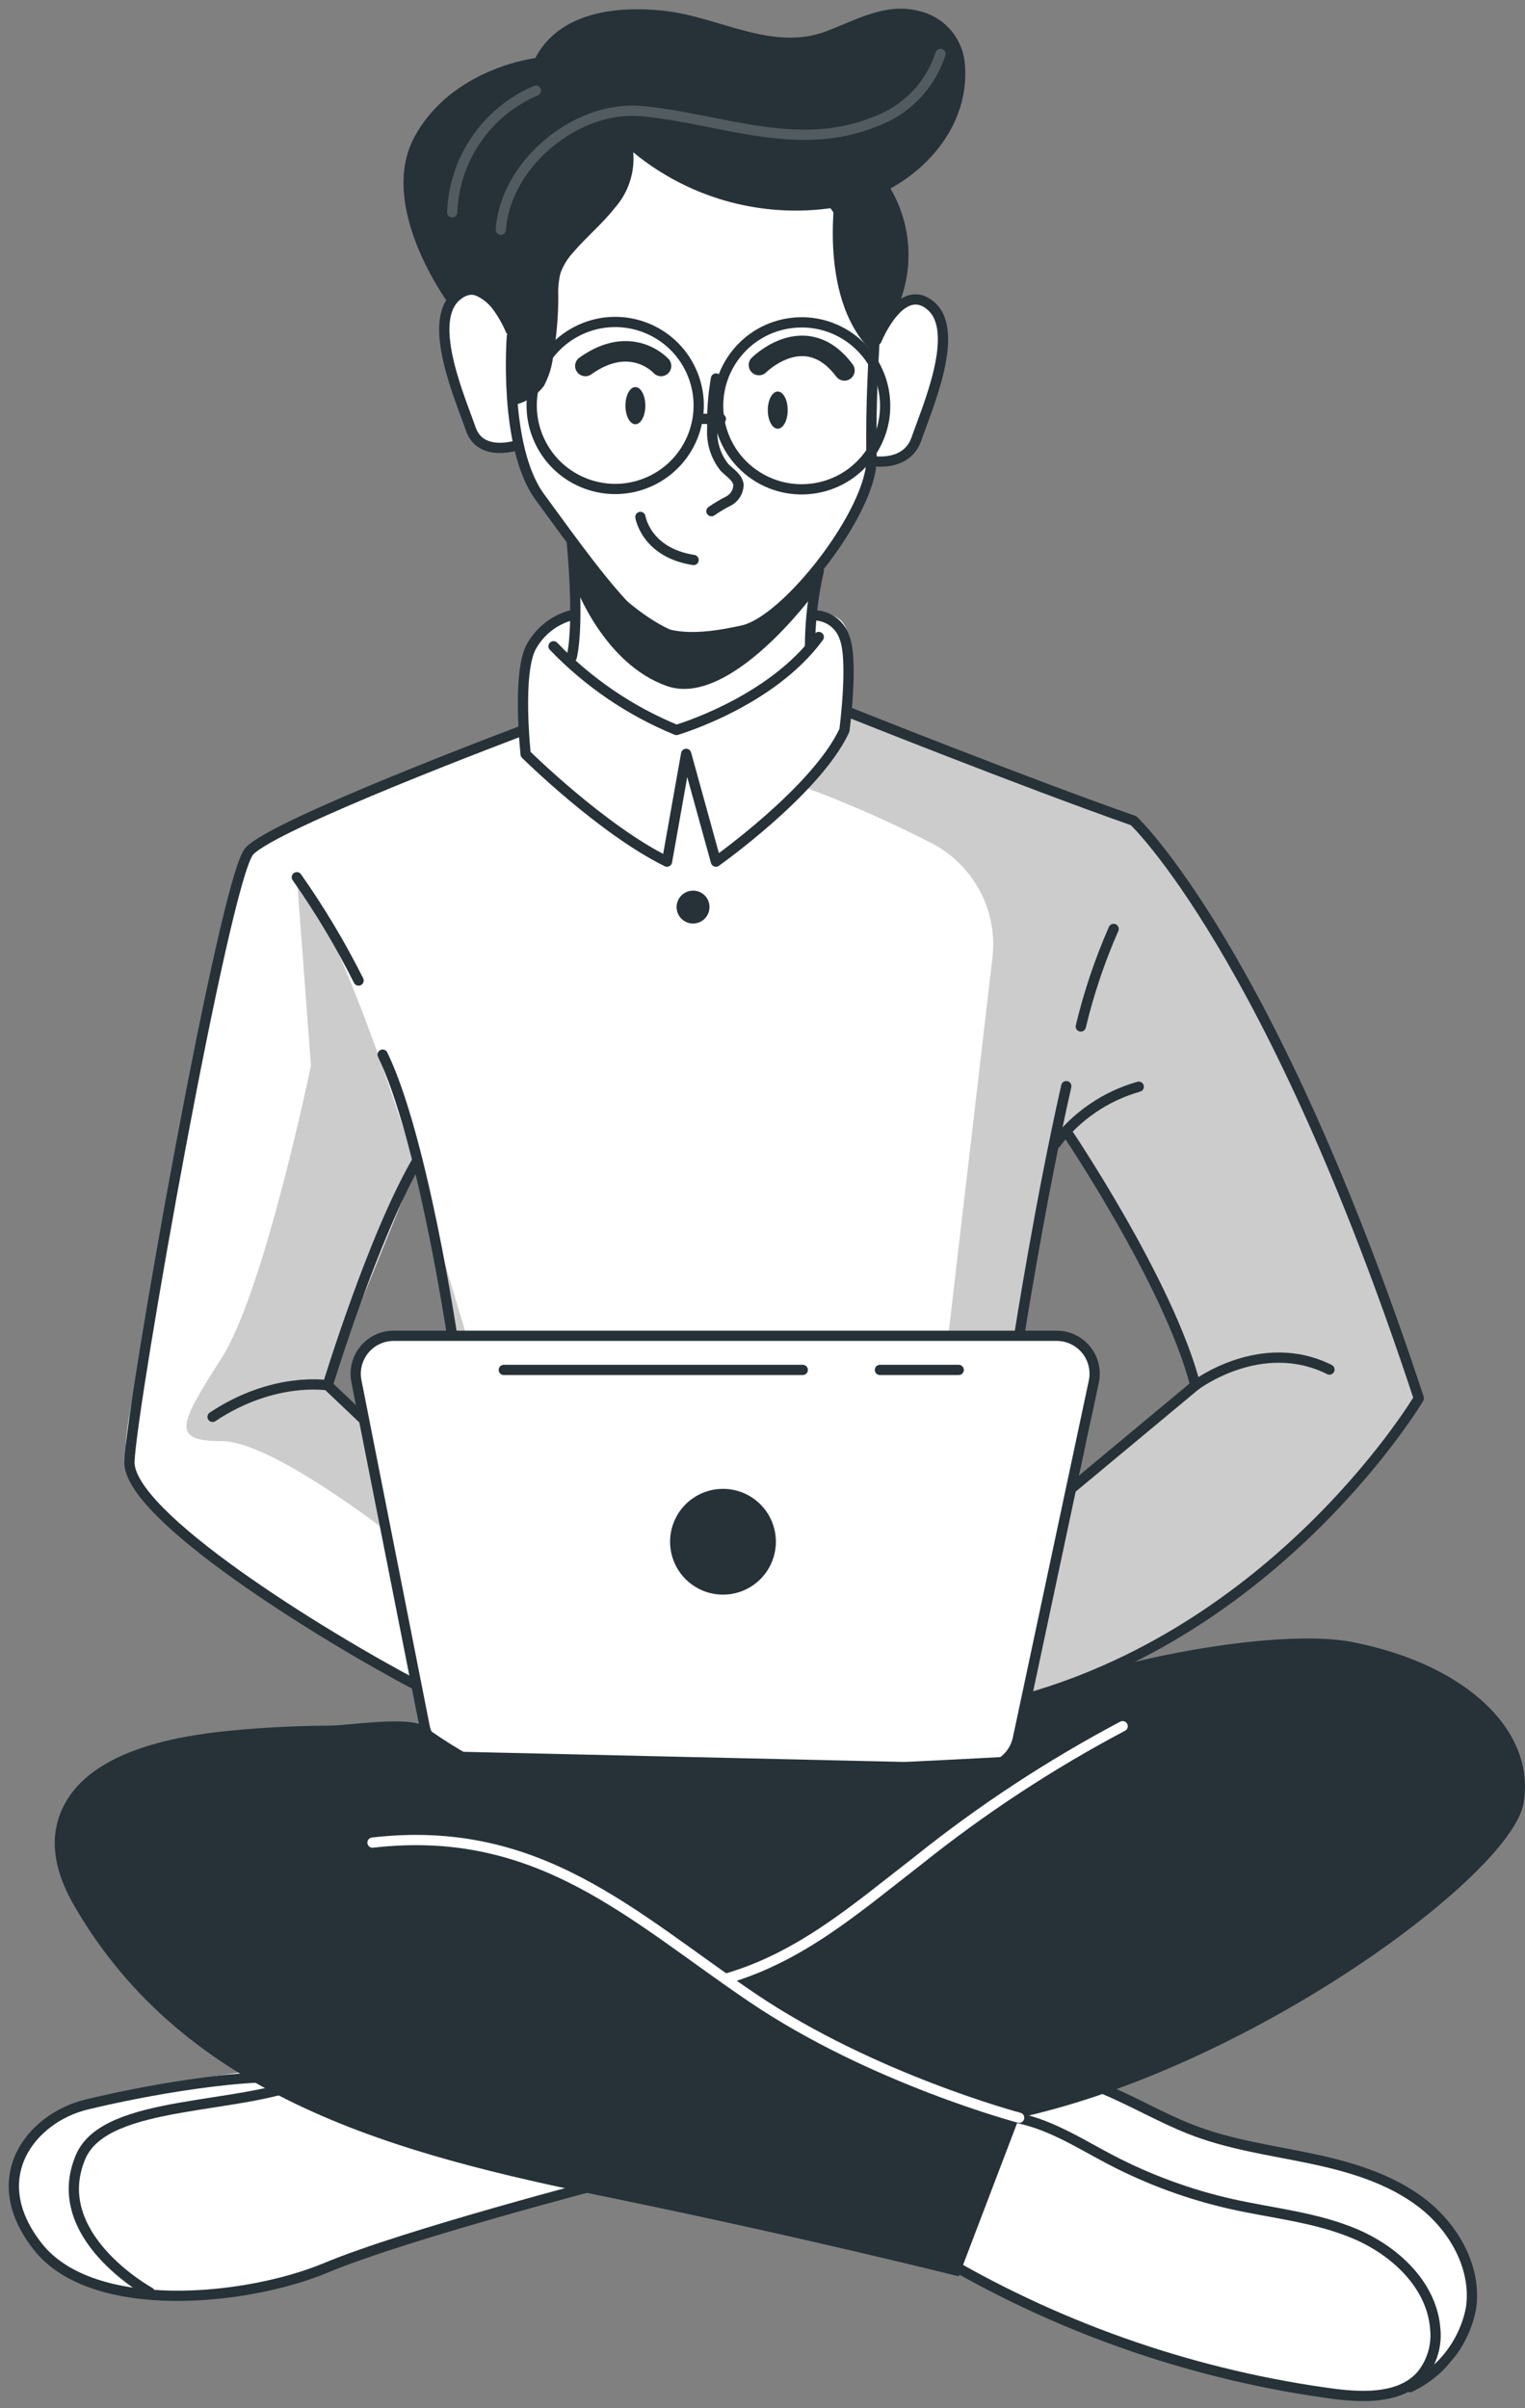 <svg width="164" height="259" viewBox="0 0 164 259" fill="none" xmlns="http://www.w3.org/2000/svg">
<rect x="0" y="0" width="164" height="259" fill="#808080" stroke="none"/>
<path d="M69.86 233.47C69.86 233.47 40.86 241.78 36.81 243.22C33.13 244.52 23.15 248.02 15.66 246.93C14.937 246.826 14.222 246.672 13.52 246.47C5.93 244.21 2.52 242.1 1.52 237.33C0.52 232.56 4.3 229.04 7.94 226.79C11.58 224.54 31.32 222.19 31.32 222.19L36.09 223.59L69.86 233.47Z" fill="white"/>
<path d="M15.66 246.93C14.937 246.826 14.222 246.672 13.52 246.47C5.93 244.21 2.52 242.1 1.52 237.33C0.52 232.56 4.3 229.04 7.94 226.79C11.58 224.54 31.32 222.19 31.32 222.19L36.09 223.59C31.77 225.59 15.69 226.68 12.18 228.7C8.67 230.72 6.98 234.52 9.05 239.7C10.16 242.4 13.12 245.05 15.66 246.93Z" fill="white"/>
<path d="M65.5 234.65C65.5 234.65 43.72 240.29 35.08 243.9C26.44 247.51 9.97 249.09 4.08 241.65C-1.81 234.21 3.4 227.79 9.27 226.36C15.14 224.93 27.01 222.68 33.49 223.59" stroke="#263238" stroke-width="1.103" stroke-linecap="round" stroke-linejoin="round"/>
<path d="M16.09 246.54C16.09 246.54 5.01 240.46 8.69 231.94C11.41 225.66 26.19 227.02 33.51 223.59" stroke="#263238" stroke-width="1.103" stroke-linecap="round" stroke-linejoin="round"/>
<path d="M158.19 248.28C157.89 251.28 156.84 254.09 153.84 255.86C151.84 257.04 149 257.74 144.93 257.7C134.76 257.57 115.64 250.3 115.64 250.3L97.74 240.4L107.05 225.67L109.6 221.67L116.18 223.15C116.18 223.15 121.63 226.24 127.11 228.7C132.59 231.16 145.9 231.7 150.59 235.47C155.28 239.24 158.7 243.34 158.19 248.28Z" fill="white"/>
<path d="M158.19 248.28C157.89 251.28 156.84 254.09 153.84 255.86C154.704 252.911 154.528 249.754 153.34 246.92C151.34 242.43 144.83 238.47 136.27 237.81C127.71 237.15 121.16 233.15 117.73 231.36C115.05 229.97 109.4 226.93 107.05 225.67L109.6 221.67L116.18 223.15C116.18 223.15 121.63 226.24 127.11 228.7C132.59 231.16 145.9 231.7 150.59 235.47C155.28 239.24 158.7 243.34 158.19 248.28Z" fill="white"/>
<path d="M101.71 243.18C114.595 250.67 128.835 255.533 143.61 257.49C146.87 257.88 150.66 257.94 152.84 255.49C153.42 254.782 153.852 253.965 154.109 253.087C154.367 252.21 154.446 251.289 154.34 250.38C153.95 245.78 150.08 242.14 145.84 240.31C141.6 238.48 136.93 238.06 132.42 237.05C127.935 236.039 123.599 234.452 119.52 232.33C116.28 230.64 113.15 228.59 109.58 227.83C106.01 227.07 101.76 227.99 99.85 231.11" stroke="#263238" stroke-width="1.103" stroke-linecap="round" stroke-linejoin="round"/>
<path d="M151.64 256.74C153.316 255.938 154.78 254.755 155.918 253.286C157.055 251.817 157.833 250.103 158.19 248.28C158.84 243.95 156.37 239.59 152.9 236.93C149.43 234.27 145.08 233.01 140.79 232.12C136.5 231.23 132.11 230.63 128 229C121.73 226.54 115.54 221.7 109 223.43" stroke="#263238" stroke-width="1.103" stroke-linecap="round" stroke-linejoin="round"/>
<path d="M121.91 88.26L91.62 76.74L91.24 76.59C91.24 76.59 91.35 75.79 91.44 74.59C91.63 72.17 91.73 68.23 90.59 66.9C88.9 64.9 84.12 66.58 79.45 64.44C74.78 62.3 66.15 66.13 66.15 66.13C66.15 66.13 59.91 64.98 57.15 69.48C55.75 73.11 56.23 78.48 56.23 78.48L55.66 78.68C52.05 80.03 32.41 87.42 28.26 90.39C23.67 93.64 18.59 127.01 16.96 136.81C15.33 146.61 12.43 155.44 13.9 158.81C15.37 162.18 36.47 178.43 48.61 182.62C60.75 186.81 103.8 185.62 103.8 185.62C103.8 185.62 104.5 185.43 105.75 185.03C113.03 182.69 138.86 173.03 152.57 150.35C152.59 150.39 139.31 106.86 121.91 88.26ZM40.07 144.39C37.84 145.97 39.07 152.09 39.07 152.09L35.28 148.75L44.8 125.34L48.86 143.34C48.86 143.34 42.3 142.82 40.07 144.39V144.39ZM116.23 159.26C115.18 159.8 119.23 148.55 117.31 146C115.39 143.45 109.6 143.69 109.6 143.69L110.09 140.62L113.52 123.02L114.66 121.67C114.66 121.67 126.44 141.86 128.55 148.98C128.55 149 115.71 159.26 116.23 159.26Z" fill="white"/>
<path d="M64.72 15.25L49.08 31.85C49.08 31.85 46.93 33.76 47.78 38.57C48.63 43.38 50.63 47.57 52.14 47.85C53.335 48.059 54.547 48.166 55.76 48.17C55.76 48.17 59.11 55.43 61.49 58.28C61.49 58.28 62.31 69.49 61.87 72.6C61.87 72.6 67.49 77.51 72.78 78.13C78.07 78.75 86.24 70.65 86.24 70.65L88.24 60.73C88.24 60.73 93.04 53.45 93.36 51.51C93.68 49.57 95.88 50.07 96.96 49.11C98.04 48.15 100.53 43.88 100.96 39.84C101.39 35.8 101.4 31.16 96.71 32.52C92.64 31.43 95.19 22.83 95.19 22.83L88.04 16.53L64.72 15.25Z" fill="white"/>
<path opacity="0.5" d="M91.62 76.74C91.384 77.358 91.114 77.962 90.81 78.55C88.23 83.41 76.99 92.68 76.99 92.68L73.59 82.23L71.73 92.68C67.98 91.04 56.54 81.13 56.54 81.13C56.54 81.13 56.15 80.2 55.68 78.75L56.25 78.55C56.25 78.55 55.77 73.14 57.17 69.55C59.91 65.05 66.17 66.2 66.17 66.2C66.17 66.2 74.8 62.37 79.47 64.51C84.14 66.65 88.92 64.99 90.61 66.97C92.3 68.95 91.26 76.63 91.26 76.63L91.62 76.74Z" fill="white"/>
<path opacity="0.2" d="M121.91 88.26L91.62 76.74L91.24 76.59C91.24 76.59 91.35 75.79 91.44 74.59L90.81 78.52L86.33 84.6C91.119 86.363 95.794 88.421 100.33 90.76C102.501 91.923 104.273 93.712 105.414 95.895C106.555 98.078 107.014 100.553 106.73 103L101.15 150.75L98.86 177.86L105.77 185.03C113.05 182.69 138.88 173.03 152.59 150.35C152.59 150.39 139.31 106.86 121.91 88.26ZM116.23 159.26C115.18 159.8 119.23 148.55 117.31 146C115.39 143.45 109.6 143.69 109.6 143.69L110.09 140.62L113.52 123.02L114.66 121.67C114.66 121.67 126.44 141.86 128.55 148.98C128.55 149 115.71 159.26 116.23 159.26Z" fill="black"/>
<path opacity="0.2" d="M50.87 146L46.16 130.26C46.16 130.26 37.71 101.45 31.92 94.35L33.44 114.61C33.44 114.61 28.44 138.81 23.87 146C19.3 153.19 18.28 155 23.87 155C29.46 155 43.07 165.84 43.07 165.84L42.02 156.84L50.87 146ZM39 152.09L35.21 148.75L44.73 125.34L48.79 143.34C48.79 143.34 42.27 142.85 40.04 144.42C37.81 145.99 39 152.09 39 152.09Z" fill="black"/>
<path d="M61.49 58.28C61.49 58.28 62.35 66.77 61.49 70.65" stroke="#263238" stroke-width="1.103" stroke-linecap="round" stroke-linejoin="round"/>
<path d="M87.11 69.51C87.119 66.78 87.435 64.06 88.05 61.4" stroke="#263238" stroke-width="1.103" stroke-linecap="round" stroke-linejoin="round"/>
<path d="M89.38 21.58C89.38 21.58 94.52 28.03 94.25 32.91C93.98 37.79 93.6 43.57 93.73 49.23C93.86 54.89 84.64 66.75 79.9 67.8C75.16 68.85 71.08 69.12 68.05 66.09C65.02 63.06 61.99 58.85 58.05 53.45C54.11 48.05 55.05 36.2 55.05 36.2" stroke="#263238" stroke-width="1.103" stroke-linecap="round" stroke-linejoin="round"/>
<path d="M77 40.71C76.687 42.482 76.553 44.281 76.6 46.08C76.497 47.596 76.968 49.096 77.92 50.28C78.49 50.86 79.31 51.33 79.42 52.13C79.417 52.49 79.317 52.843 79.131 53.151C78.944 53.459 78.678 53.711 78.36 53.88C77.719 54.204 77.1 54.571 76.51 54.98" stroke="#263238" stroke-width="1.103" stroke-linecap="round" stroke-linejoin="round"/>
<path d="M68.87 55.6C68.87 55.6 69.46 59.43 74.59 60.23" stroke="#263238" stroke-width="1.103" stroke-linecap="round" stroke-linejoin="round"/>
<path d="M69.4 43.63C69.4 44.74 68.92 45.63 68.33 45.63C67.74 45.63 67.26 44.74 67.26 43.63C67.26 42.52 67.74 41.63 68.33 41.63C68.92 41.63 69.4 42.53 69.4 43.63Z" fill="#263238"/>
<path d="M84.71 44.11C84.71 45.22 84.23 46.11 83.64 46.11C83.05 46.11 82.57 45.21 82.57 44.11C82.57 43.01 83.05 42.11 83.64 42.11C84.23 42.11 84.71 43 84.71 44.11Z" fill="#263238"/>
<path d="M81.62 39.26C81.62 39.26 86.62 34.26 90.81 39.84" stroke="#263238" stroke-width="2.206" stroke-linecap="round" stroke-linejoin="round"/>
<path d="M71.09 39.36C71.09 39.36 67.93 35.82 62.95 39.36" stroke="#263238" stroke-width="2.206" stroke-linecap="round" stroke-linejoin="round"/>
<path d="M61.87 63C61.87 63 64.92 71.4 71.73 73.79C78.54 76.18 87.58 63.79 87.58 63.79L87.11 62.18C87.11 62.18 81.18 69.88 74.59 68.57C68 67.26 61.49 58.32 61.49 58.32L61.87 63Z" fill="#263238"/>
<path d="M55.76 47.85C55.76 47.85 51.7 49.28 50.62 46.12C49.54 42.96 45.84 34.63 49.08 31.85C52.32 29.07 54.92 35.52 54.92 35.52" stroke="#263238" stroke-width="1.103" stroke-linecap="round" stroke-linejoin="round"/>
<path d="M93.72 49.57C93.72 49.57 97.49 50.33 98.57 47.17C99.65 44.01 103.35 35.68 100.11 32.9C96.87 30.12 94.27 36.57 94.27 36.57" stroke="#263238" stroke-width="1.103" stroke-linecap="round" stroke-linejoin="round"/>
<path d="M54.92 43.63C56.33 43.408 57.603 42.657 58.48 41.53C59.016 40.541 59.355 39.458 59.48 38.34C59.851 36.213 60.039 34.059 60.04 31.9C59.996 31.057 60.073 30.211 60.27 29.39C60.57 28.564 61.033 27.805 61.63 27.16C63.04 25.5 64.75 24.1 66.1 22.38C66.824 21.568 67.374 20.618 67.718 19.586C68.062 18.555 68.192 17.464 68.1 16.38C71.194 18.931 74.809 20.773 78.691 21.777C82.573 22.78 86.628 22.922 90.57 22.19C97.72 20.79 104.57 14.52 103.74 6.64C103.583 5.319 103.017 4.08 102.12 3.097C101.223 2.114 100.041 1.437 98.74 1.16C95.21 0.28 92.04 2.16 88.84 3.37C83.01 5.57 77.3 1.79 71.41 1.16C66.41 0.61 60.18 1.24 57.56 6.25C57.56 6.25 48.56 7.31 44.56 14.75C40.56 22.19 48.13 32.48 48.13 32.48C48.13 32.48 51.13 28.8 55.06 36.24L54.92 43.63Z" fill="#263238"/>
<path d="M90 19.68C90 19.68 87.66 31.88 93.77 37.79C93.77 37.79 95.11 34.12 96.46 33.22C97.433 31.055 97.846 28.679 97.659 26.313C97.472 23.947 96.691 21.665 95.39 19.68C90.87 12.58 90 19.68 90 19.68Z" fill="#263238"/>
<path opacity="0.2" d="M101.14 5.8C100.603 7.465 99.694 8.985 98.481 10.245C97.268 11.505 95.783 12.471 94.14 13.07C85.66 16.53 77.43 12.7 68.93 11.95C62 11.33 54.35 17.59 53.86 24.71" stroke="white" stroke-width="1.103" stroke-linecap="round" stroke-linejoin="round"/>
<path opacity="0.2" d="M48.63 22.83C48.734 20.02 49.635 17.298 51.229 14.982C52.823 12.666 55.043 10.851 57.63 9.75" stroke="white" stroke-width="1.103" stroke-linecap="round" stroke-linejoin="round"/>
<path d="M59.53 69.51C63.259 73.396 67.758 76.462 72.74 78.51C72.74 78.51 82.89 75.56 88.05 68.51" stroke="#263238" stroke-width="1.103" stroke-linecap="round" stroke-linejoin="round"/>
<path d="M69.903 51.773C74.411 49.705 76.389 44.374 74.321 39.866C72.253 35.358 66.923 33.38 62.415 35.448C57.907 37.516 55.929 42.846 57.996 47.354C60.064 51.862 65.395 53.84 69.903 51.773Z" stroke="#263238" stroke-width="1.103" stroke-linecap="round" stroke-linejoin="round"/>
<path d="M87.304 52.563C92.226 51.959 95.727 47.478 95.123 42.556C94.518 37.633 90.038 34.133 85.115 34.737C80.192 35.341 76.692 39.822 77.296 44.744C77.901 49.667 82.381 53.167 87.304 52.563Z" stroke="#263238" stroke-width="1.103" stroke-linecap="round" stroke-linejoin="round"/>
<path d="M61.49 66.16C60.58 66.399 59.728 66.819 58.984 67.394C58.24 67.97 57.62 68.689 57.16 69.51C55.57 72.31 56.53 81.12 56.53 81.12C56.53 81.12 64.74 89.24 71.73 92.67L73.79 81.08L76.99 92.67C76.99 92.67 87.81 85.02 90.81 78.55C90.81 78.55 91.81 71 90.81 68.55C90.583 67.87 90.15 67.276 89.572 66.852C88.993 66.427 88.297 66.193 87.58 66.18" stroke="#263238" stroke-width="1.103" stroke-linecap="round" stroke-linejoin="round"/>
<path d="M48.63 143.7C48.63 143.7 45.42 122.2 41.15 113.43" stroke="#263238" stroke-width="1.103" stroke-linecap="round" stroke-linejoin="round"/>
<path d="M31.92 94.35C34.406 97.883 36.626 101.597 38.56 105.46" stroke="#263238" stroke-width="1.103" stroke-linecap="round" stroke-linejoin="round"/>
<path d="M116.23 110.4C117.092 106.805 118.273 103.295 119.76 99.91" stroke="#263238" stroke-width="1.103" stroke-linecap="round" stroke-linejoin="round"/>
<path d="M109.6 143.7C109.6 143.7 111.91 128.96 114.67 116.82" stroke="#263238" stroke-width="1.103" stroke-linecap="round" stroke-linejoin="round"/>
<path d="M113.52 123C115.753 120.04 118.892 117.89 122.46 116.88" stroke="#263238" stroke-width="1.103" stroke-linecap="round" stroke-linejoin="round"/>
<path d="M91.25 76.59C91.25 76.59 109.88 84.04 121.91 88.27C121.91 88.27 136.71 102.18 152.58 150.39C152.58 150.39 138.04 174.85 110.38 182.69" stroke="#263238" stroke-width="1.103" stroke-linecap="round" stroke-linejoin="round"/>
<path d="M115.18 160.13L128.55 149C128.55 149 135.62 143.63 142.97 147.3" stroke="#263238" stroke-width="1.103" stroke-linecap="round" stroke-linejoin="round"/>
<path d="M114.67 121.67C114.67 121.67 125.72 138 128.55 149" stroke="#263238" stroke-width="1.103" stroke-linecap="round" stroke-linejoin="round"/>
<path d="M39.15 152.71L35.24 149C35.24 149 29.44 148 22.86 152.39" stroke="#263238" stroke-width="1.103" stroke-linecap="round" stroke-linejoin="round"/>
<path d="M35.24 149C35.24 149 40.1 133 44.89 124.81" stroke="#263238" stroke-width="1.103" stroke-linecap="round" stroke-linejoin="round"/>
<path d="M56.25 78.55C56.25 78.55 29.44 88.61 26.81 91.55C24.18 94.49 14.19 150.74 13.92 157.18C13.69 162.94 34.57 175.87 44.92 181.32" stroke="#263238" stroke-width="1.103" stroke-linecap="round" stroke-linejoin="round"/>
<path d="M76.3 97.56C76.3 97.91 76.196 98.252 76.002 98.543C75.807 98.835 75.531 99.061 75.207 99.195C74.884 99.329 74.528 99.364 74.185 99.296C73.841 99.228 73.526 99.059 73.278 98.812C73.031 98.564 72.862 98.249 72.794 97.905C72.726 97.562 72.761 97.206 72.895 96.883C73.029 96.559 73.256 96.283 73.547 96.088C73.838 95.894 74.18 95.79 74.53 95.79C74.763 95.789 74.994 95.834 75.209 95.922C75.424 96.011 75.62 96.141 75.785 96.305C75.949 96.47 76.079 96.666 76.168 96.881C76.257 97.097 76.301 97.327 76.3 97.56V97.56Z" fill="#263238"/>
<path d="M107.32 191.78H46.32C45.941 191.78 45.577 191.629 45.309 191.361C45.041 191.093 44.89 190.729 44.89 190.35C44.89 189.971 45.041 189.607 45.309 189.339C45.577 189.071 45.941 188.92 46.32 188.92H107.32C107.699 188.92 108.063 189.071 108.331 189.339C108.599 189.607 108.75 189.971 108.75 190.35C108.75 190.729 108.599 191.093 108.331 191.361C108.063 191.629 107.699 191.78 107.32 191.78Z" fill="#263238"/>
<path d="M109.46 187L117.63 148.6C117.757 148.005 117.749 147.388 117.607 146.797C117.464 146.205 117.191 145.652 116.808 145.179C116.424 144.707 115.94 144.326 115.39 144.065C114.84 143.803 114.239 143.669 113.63 143.67H42.33C41.726 143.67 41.13 143.804 40.585 144.062C40.039 144.321 39.558 144.697 39.175 145.164C38.793 145.63 38.519 146.176 38.372 146.762C38.226 147.347 38.212 147.958 38.33 148.55L45.66 185.67C45.84 186.582 46.325 187.405 47.036 188.003C47.747 188.601 48.641 188.939 49.57 188.96L105.36 190.24C106.314 190.261 107.245 189.949 107.993 189.358C108.741 188.766 109.26 187.933 109.46 187V187Z" fill="white" stroke="#263238" stroke-width="1.103" stroke-linecap="round" stroke-linejoin="round"/>
<path d="M83.44 165.83C83.438 166.955 83.103 168.054 82.476 168.988C81.85 169.923 80.96 170.651 79.921 171.08C78.881 171.509 77.737 171.62 76.634 171.399C75.531 171.179 74.518 170.636 73.723 169.84C72.928 169.044 72.387 168.03 72.169 166.926C71.95 165.823 72.063 164.679 72.494 163.64C72.925 162.601 73.654 161.713 74.59 161.088C75.525 160.463 76.625 160.13 77.75 160.13C78.498 160.13 79.239 160.278 79.93 160.564C80.621 160.851 81.249 161.271 81.777 161.8C82.305 162.33 82.724 162.958 83.01 163.649C83.295 164.341 83.441 165.082 83.44 165.83Z" fill="#263238"/>
<path d="M94.63 147.34H103.1" stroke="#263238" stroke-width="1.103" stroke-linecap="round" stroke-linejoin="round"/>
<path d="M54.18 147.34H86.33" stroke="#263238" stroke-width="1.103" stroke-linecap="round" stroke-linejoin="round"/>
<path d="M109.6 227.77L103.1 244.83C103.1 244.83 86.52 240.65 65.29 236.3C43.08 231.75 19.89 225.86 7.86 204.75C6.4 202.18 5.42 199.14 6.11 196.26C7.84 188.97 17.33 186.99 23.58 186.26C27.509 185.835 31.458 185.615 35.41 185.6C37.41 185.6 44.06 184.51 45.67 185.7C48.089 187.465 50.671 188.995 53.38 190.27C56.93 191.78 108.75 188.92 108.75 188.92C109.652 186.954 110.203 184.846 110.38 182.69C118.53 178.55 137.38 175.05 145.38 176.6C157.91 179.03 165.22 186.34 163.83 194C162.44 201.66 134.76 222.2 109.6 227.77Z" fill="#263238"/>
<path d="M109.6 227.77C109.6 227.77 93.83 223.59 80.95 214.89C68.07 206.19 58.01 196.09 40.06 198.18" stroke="white" stroke-width="1.103" stroke-linecap="round" stroke-linejoin="round"/>
<path d="M78 212.84C86.14 210.5 92.11 205.23 98.64 200.18C105.528 194.652 112.924 189.791 120.73 185.66" stroke="white" stroke-width="1.103" stroke-linecap="round" stroke-linejoin="round"/>
<path d="M75.13 45.05H77.52" stroke="#263238" stroke-width="1.103" stroke-linecap="round" stroke-linejoin="round"/>
</svg>

